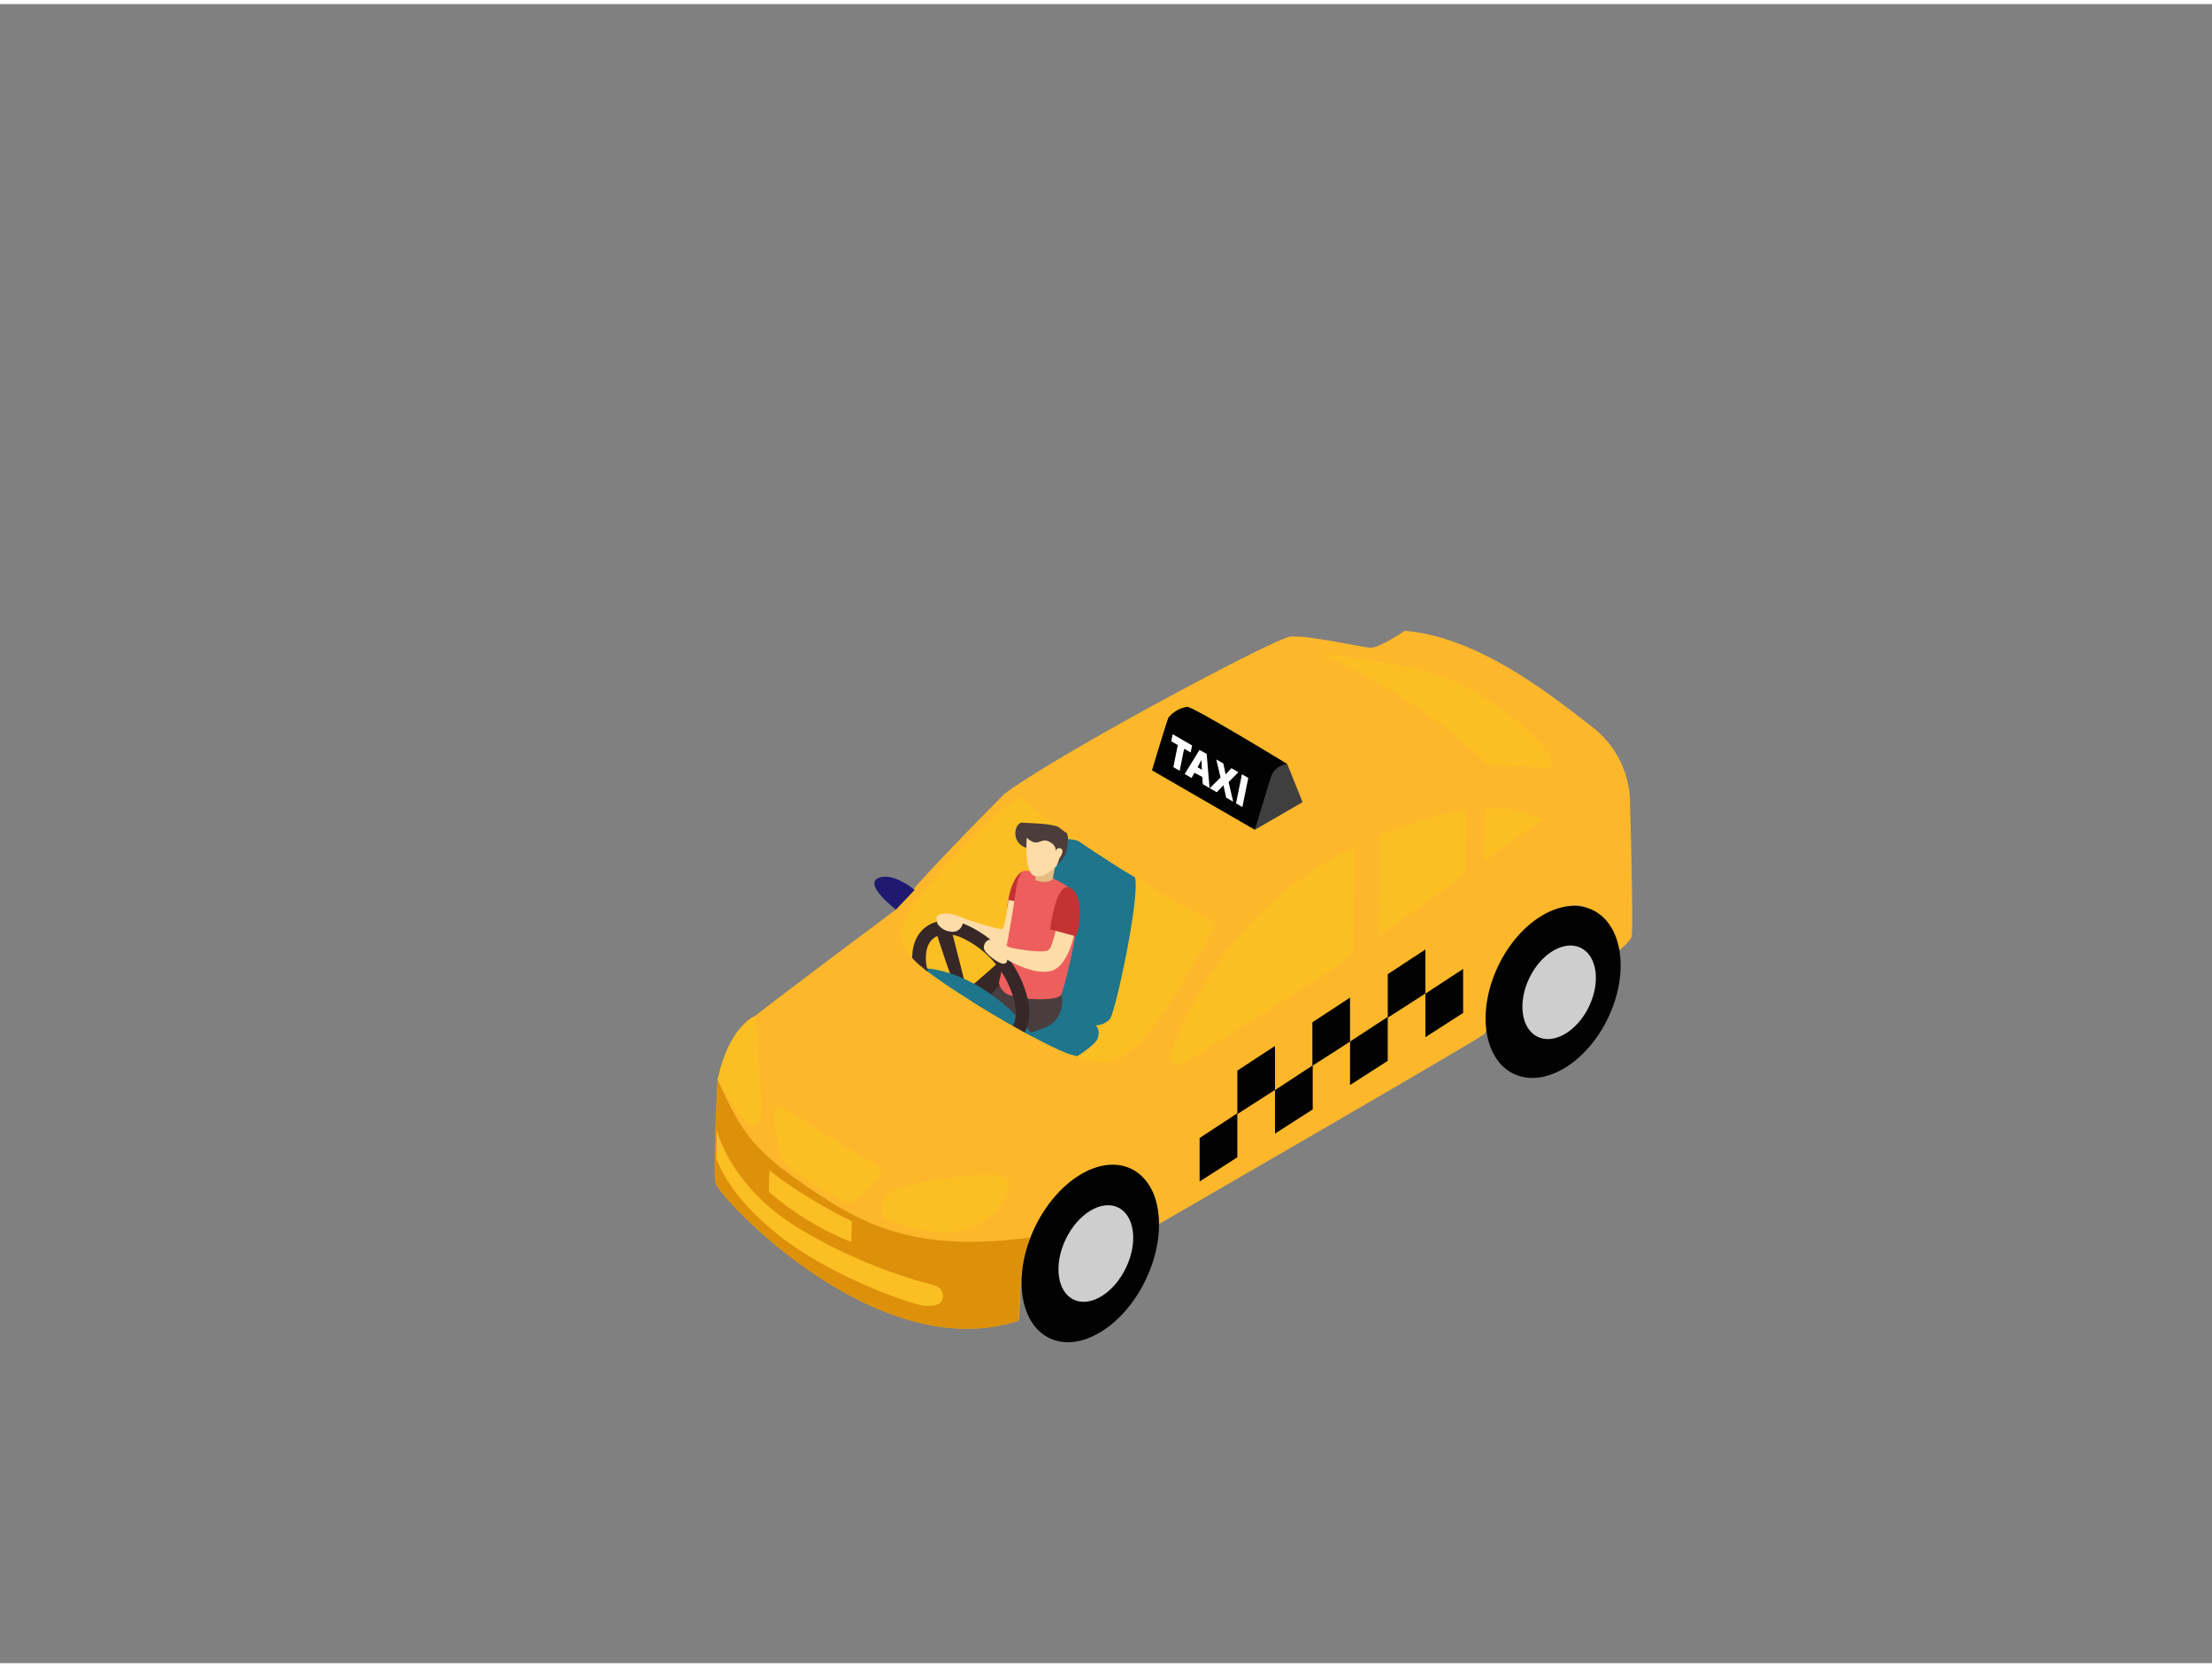 <svg xmlns="http://www.w3.org/2000/svg" xmlns:xlink="http://www.w3.org/1999/xlink" viewBox="0 0 400 300" width="406"
    height="306" class="illustration styles_illustrationTablet__1DWOa">
    <rect x="0" y="0" width="400" height="300" fill="#808080" stroke="none"/>
    <defs>
        <linearGradient id="linear-gradient" x1="200.35" y1="134.25" x2="188.91" y2="215.59"
            gradientUnits="userSpaceOnUse">
            <stop offset="0.01"></stop>
            <stop offset="1" stop-color="#fff"></stop>
        </linearGradient>
        <clipPath id="clip-path">
            <path
                d="M185.15,143.67c-2-1.91-19.8,17.89-20.92,20.56s-2.77,4.38.92,8.48S189.68,189,193.82,190s6.39,3.21,12-1.92,14.11-21.89,14.11-21.89S195.3,153.4,185.15,143.67Z"
                fill="none"></path>
        </clipPath>
        <linearGradient id="linear-gradient-2" x1="342.79" y1="181.29" x2="315.98" y2="206.78"
            gradientUnits="userSpaceOnUse">
            <stop offset="0" stop-color="#00a99d"></stop>
            <stop offset="1" stop-color="#fff"></stop>
        </linearGradient>
    </defs>
    <title>PP</title>
    <g style="isolation: isolate;">
        <g id="Layer_2" data-name="Layer 2">
            <!-- <path
                d="M196.24,288.6,23.74,186.65c-5.49-3.08-10.2-8.15-4.85-11.46L192,75.41c2.6-1.61,6.54-2.66,9.18-1.13L382.28,179.37c5.49,3.19,6.48,12.1,1,15.29L219,288.44A22.94,22.94,0,0,1,196.24,288.6Z"
                fill="#4444a5"></path> -->
            <!-- <polygon points="66.23 211.76 250.86 103.1 346.72 158.74 165.94 270.69 66.23 211.76" fill="#cecece">
            </polygon> -->
            <!-- <path d="M218.73,141.77,99.14,222.13s57.6,36.3,65.32,39.55l116.41-68.24" fill="url(#linear-gradient)"
                style="mix-blend-mode: multiply;"></path> -->
            <path
                d="M129.8,194.31,136.51,183c7.35-5.74,25.51-19.26,25.51-19.26,5.25-6.6,19.71-21,19.71-21,10.28-7.56,48.67-28,51.56-28.35s12.95,1.89,14.5,2,6.25-3.06,6.25-3.06c13.94,1.15,27.57,12.58,34.08,17.53a17.53,17.53,0,0,1,6.62,12.69s.69,23.88.29,25.14-4.26,4-4.26,4,.13-13.46-9.61-8.69-11.83,21.36-12.73,22.23-48.51,28.39-59.05,34.49c.1-3-.28-6.06-2.53-8.21-2.62-2.5-6.48-2.17-9.58-.91a16.77,16.77,0,0,0-7.78,6.17c-2.8,3.45-4.15,8-4.82,12.31-.08.54-.37,8-.49,8-25.68,8.41-54.14-22.42-54.71-24.83S129.8,194.31,129.8,194.31Z"
                fill="#fcb72b"></path>
            <path
                d="M150,216.5c9.6,6.09,19.47,8.76,36.2,6.53-.3,1.19-1.4,5.89-1.59,7.07-.08.54-.37,8-.49,8-25.68,8.41-54.14-22.42-54.71-24.83-.52-2.23.22-16.48.34-18.69C134.38,204.15,135.53,207.31,150,216.5Z"
                fill="#dd910a"></path>
            <path
                d="M139.14,210.88s-.14,3.86-.07,3.93a53.83,53.83,0,0,0,14.87,9.05l.07-3.76S145.11,215.77,139.14,210.88Z"
                fill="#fbbf24"></path>
            <path d="M165.4,160.18s-3.94-3.33-6.6-2.13,3.21,5.69,3.21,5.69Z" fill="#1f1971"></path>
            <ellipse cx="280.87" cy="178.64" rx="16.44" ry="10.99" transform="translate(-2.22 353.75) rotate(-64.2)"
                fill="#020202"></ellipse>
            <ellipse cx="281.96" cy="178.71" rx="8.94" ry="5.98" transform="translate(-1.67 354.77) rotate(-64.2)"
                fill="#cecece"></ellipse>
            <path
                d="M161.77,220.39a4.92,4.92,0,0,1-2-1.13c-1-1.1-.31-2.53.48-3.54a5.25,5.25,0,0,1,3.07-1.87,68.2,68.2,0,0,1,7.36-1.48c1.65-.24,3.31-.44,5-.56a19.38,19.38,0,0,1,5.4.06c1.87.4,1.43,2.81.78,4.06a12.66,12.66,0,0,1-5,4.7,11.43,11.43,0,0,1-4.72,1.45,21.94,21.94,0,0,1-5.28-.41,29.11,29.11,0,0,1-3.8-.9C162.63,220.66,162.2,220.54,161.77,220.39Z"
                fill="#fbbf24"></path>
            <path d="M129.8,194.31s3.11,6.1,4.94,7.65,2.71.5,2.94-1.05-.92-17.9-1.18-17.9S131.74,185.23,129.8,194.31Z"
                fill="#fbbf24"></path>
            <path
                d="M141.33,199.44c.55.26,1.16.78,1.59,1q4.65,2.82,9.27,5.7l4.62,2.87c1,.63,3.26,1.39,2.26,2.89a19.59,19.59,0,0,1-3.85,4.05c-1,.86-1.84,1.13-3.08.4-2.26-1.32-4.52-2.62-6.77-4-1.73-1-3.71-2.31-4.25-4.4A38.91,38.91,0,0,1,140,201.4c-.06-.75-.19-2.31,1-2.11A1.71,1.71,0,0,1,141.33,199.44Z"
                fill="#fbbf24"></path>
            <path
                d="M169.15,231.76a1.9,1.9,0,0,1,1.36,1.78c0,1.91-1.74,1.82-3.08,1.87-1.67.07-16.68-5-26.45-12.66s-11.45-14.15-11.45-14.15l.09-5s2.39,10.39,15.2,18a94,94,0,0,0,16.63,7.79c1.8.64,3.61,1.22,5.45,1.73A17.85,17.85,0,0,1,169.15,231.76Z"
                fill="#fbbf24"></path>
            <path
                d="M269,137.48l10.65.66s1.53.58.63-2-11.2-13.07-24.9-16.24c0,0-19-3.28-15.47-1.93C241.88,118.74,257.35,126,269,137.48Z"
                fill="#fbbf24"></path>
            <path d="M268.4,154.94c3.48-2.46,7-4.91,10.38-7.44a17.7,17.7,0,0,0-6.23-2,32,32,0,0,0-4,0Z" fill="#fbbf24">
            </path>
            <path
                d="M245,152.36a65,65,0,0,0-20,15,75.43,75.43,0,0,0-13.34,22.39,1.56,1.56,0,0,0,2.27,1.89c5.95-3.71,17.73-11.09,26.22-16.55l2.13-1.37v-.15l2.38-1.7Z"
                fill="#fbbf24"></path>
            <path
                d="M265.25,145.77a55.15,55.15,0,0,0-9.16,2.1c-2.15.68-4.29,1.48-6.4,2.36l-.34,18.3,14.92-10.67.76-.54Z"
                fill="#fbbf24"></path>
            <ellipse cx="197.17" cy="225.94" rx="17" ry="11.09" transform="translate(-92.07 305.1) rotate(-64.2)"
                fill="#020202"></ellipse>
            <ellipse cx="198.16" cy="225.95" rx="9.25" ry="6.03" transform="translate(-91.51 306) rotate(-64.2)"
                fill="#cecece"></ellipse>
            <g clip-path="url(#clip-path)">
                <rect x="157.75" y="132.03" width="75.06" height="71.57" fill="#fbbf24"></rect>
                <path
                    d="M187.3,158.47s3.27-7.83,6.25-7.46,10.54,3.68,11.65,6.78-3.51,24.68-4.52,25.79a3.84,3.84,0,0,1-2.58,1.11s1,.65.37,2.4-8.4,6.18-9.32,6.09-4.51-6.69-4.51-6.69"
                    fill="#1f758c"></path>
                <path d="M195,152.24s-1-6.67,1.16-6.39,8.85,3.76,8.66,5.15-1.29,5.64-1.29,5.64" fill="#1f758c"></path>
                <path d="M191.8,178.32s1.32,4.22-1.93,6.29c-1.72,1.1-7,2.29-7,2.29l-8.08-6,5.3-3.83" fill="#493d3f">
                </path>
                <path d="M169.33,167.94s3.22,10.38,3.94,10.38h1.56l-2.75-10.8" fill="#372727"></path>
                <polyline points="180.14 173.66 174.83 178.32 177.49 180.91 182.82 175.2" fill="#372727"></polyline>
                <path
                    d="M140.85,193s6.5-10.21,8-11.41,9.82-6.77,14.33-6.23c0,0,1.86-2.33,8.89,0s15.12,9.32,16.58,15.29c0,0,14.86,8.22,15.26,11.14s-1.19,16.85-1.19,16.85l-15.26,10.08-3.18-10.61Z"
                    fill="#1f758c"></path>
                <path d="M184.87,156.84s-2.1.84-2.74,6.49l3.38.41" fill="#c43333"></path>
                <path
                    d="M182.36,162s-.62,5-1.08,5.24-6.3-1.66-6.3-1.66a19.55,19.55,0,0,0-2.62-.95c-1.57-.45-3,0-3,.6a2.46,2.46,0,0,0,.79,1.78c.52.62,3.54.74,3.74.24a2.1,2.1,0,0,0,.13-1l-.13,1a4,4,0,0,1,2.49.75l5.71,4.07s.51-2.64.93-2.76,1.66-6.89,1.66-6.89"
                    fill="#fddca7"></path>
                <path
                    d="M194.7,161.28c-1.29-2.69-8.77-5.11-9.83-4.44a6.7,6.7,0,0,0-1,2.4c-.89,6-1.86,11.88-3.24,17.74a3,3,0,0,0,1.89,2.22c3,1,8.72,1,9.33,0S196,164,194.7,161.28Z"
                    fill="#ec5f5d"></path>
                <path d="M191,154.95l-.63,3.23s-.61,1.05-3.13.25v-3" fill="#e5bc80"></path>
                <path d="M191,155.88s1.8-1.6,1.92-3,.77-2.91-1-3.87-5.47-.82-7-1-2.54,4.34,1.69,4.77" fill="#4c3d3a">
                </path>
                <path
                    d="M185.67,150.74s-.49,6.31,1.37,6.89,3.8-1.6,4-1.75a7.13,7.13,0,0,0,.5-1.35s1.07-1.42.32-1.81-1,.52-1,.52.36-1.07-1.21-1.82S187.77,152.67,185.67,150.74Z"
                    fill="#fddca7"></path>
                <path
                    d="M180,189c-3.47,0-7.66-2.32-10.94-6.4-4.66-5.8-5.46-12.65-1.81-15.58,1.84-1.48,4.45-1.69,7.34-.59A19.67,19.67,0,0,1,186,180.65c.44,3.06-.32,5.56-2.16,7A6.06,6.06,0,0,1,180,189Zm-8.88-20.79a3.63,3.63,0,0,0-2.33.74c-2.48,2-1.48,7.54,2.19,12.1s8.87,6.74,11.35,4.74c1.13-.9,1.57-2.59,1.26-4.76a17.23,17.23,0,0,0-9.88-12.29A7.44,7.44,0,0,0,171.12,168.18Z"
                    fill="#372727"></path>
                <path
                    d="M191.62,163.74c0,.07-1,6.5-2,7.29s-6.81-.39-6.81-.39-3-1.31-3.66-1.44-1.41.79-1.21,1.64,2.7,2.75,3.51,2.69.66-.74.66-.74,4.92,3,8.1,2,4.2-7.34,4.2-7.34"
                    fill="#fddca7"></path>
                <path d="M189.87,167.31s1-7.95,3.24-7.63,2.8,5.4,1.46,8.9Z" fill="#c43333"></path>
                <path
                    d="M173.36,165.11a1,1,0,0,0-1.19.62,3.18,3.18,0,0,1-.39-.07,1.52,1.52,0,0,1-.63-.49,1,1,0,0,0-1.41,0,1,1,0,0,0,0,1.41,3.29,3.29,0,0,0,2.24,1.15,1.84,1.84,0,0,0,2.09-1.38A1,1,0,0,0,173.36,165.11Z"
                    fill="#fddca7"></path>
            </g>
            <polygon points="216.93 205.04 216.93 212.91 223.75 208.53 223.75 200.57 216.93 205.04" fill="#020202">
            </polygon>
            <polygon points="223.75 192.86 223.75 200.72 230.56 196.35 230.56 188.39 223.75 192.86" fill="#020202">
            </polygon>
            <polygon points="230.56 196.38 230.56 204.25 237.38 199.87 237.38 191.91 230.56 196.38" fill="#020202">
            </polygon>
            <polygon points="237.32 184.12 237.32 191.99 244.13 187.61 244.13 179.65 237.32 184.12" fill="#020202">
            </polygon>
            <polygon points="244.13 187.6 244.13 195.47 250.95 191.09 250.95 183.14 244.13 187.6" fill="#020202">
            </polygon>
            <polygon points="250.95 175.42 250.95 183.29 257.76 178.91 257.76 170.95 250.95 175.42" fill="#020202">
            </polygon>
            <polygon points="257.76 178.94 257.76 186.81 264.58 182.43 264.58 174.47 257.76 178.94" fill="#020202">
            </polygon>
            <path d="M226.92,149.31l8.63-5-2.75-6.83s-3-.22-4,.76S226.92,149.31,226.92,149.31Z" fill="#3f3f3f"></path>
            <path
                d="M208.32,138.56s2.69-9,3-9.58a5.48,5.48,0,0,1,3.36-1.9c1.18,0,18.15,10.36,18.15,10.36a3.37,3.37,0,0,0-2.91,2.07c-.67,2-3,9.8-3,9.8Z"
                fill="#020202"></path>
            <polygon
                points="215.57 134.06 215.31 135.34 214.13 134.65 213.32 138.64 212.18 137.98 212.98 133.99 211.8 133.31 212.06 132.03 215.57 134.06"
                fill="#fff"></polygon>
            <path
                d="M218.2,135.58l.53,6.19-1.24-.72-.07-1.29L216,139l-.53.94-1.24-.72,2.67-4.34ZM216.56,138l.78.45-.08-1.77-.7,1.32"
                fill="#fff"></path>
            <polygon points="225.73 139.93 224.66 145.2 223.51 144.53 224.58 139.27 225.73 139.93" fill="#fff">
            </polygon>
            <polygon
                points="223.94 138.9 222.17 140.69 223 144.23 221.73 143.5 221.24 141.25 220.03 142.52 218.77 141.79 220.71 139.85 219.95 136.59 221.22 137.33 221.63 139.29 222.68 138.17 223.94 138.9"
                fill="#fff"></polygon>
            <!-- <path d="M63.83,179.71V105A10.4,10.4,0,0,1,69,96L174.18,35.29a2.07,2.07,0,0,1,3.1,1.79v76.8Z"
                fill="#edf5f8"></path>
            <path d="M63.83,113.77V105A10.4,10.4,0,0,1,69,96L174.18,35.29a2.07,2.07,0,0,1,3.1,1.79V48.54Z"
                fill="#fbbf24"></path>
            <path
                d="M71.95,119.5v37.27a.88.88,0,0,0,1.32.77l24.63-13.85v-38a1.58,1.58,0,0,0-2.36-1.37L73.37,117A2.83,2.83,0,0,0,71.95,119.5Z"
                fill="#fff"></path>
            <path
                d="M81.09,141.52s-9,7.07-9.2,7.81c-.12.52,0,4.66.1,7.12a1.12,1.12,0,0,0,1.67.93l23.2-13.1a2.07,2.07,0,0,0,1.05-1.78l.09-7.87-9.86,2.11"
                fill="#fbbf24"></path>
            <path d="M80.37,137.22l.72,4.3s5.5.55,6.22,0,1.92-4.28,1.92-4.28l0-4.38" fill="#d3835f"></path>
            <path d="M91.26,126.68s2-5.66,1.38-8.7-.12-4.8-4.65-4.61-9.67,5-10.58,9C76.8,125,78.5,132,79.54,132.83"
                fill="#563317"></path>
            <path
                d="M78.8,126.11l.5,10.39s2.26,4.19,5.53,3.1,5.7-7.12,6.2-8.72,0-12.49,0-12.49-.92,4-4.78,4.61S78.71,124.2,78.8,126.11Z"
                fill="#f1a782"></path>
            <path d="M79.53,131.46s-.93-1.69-2.5-1.06,1.14,5,2.5,4.1" fill="#f1a782"></path>
            <path d="M90.87,125.79s.25-2.66,1.61-2.2-.76,4.53-1.61,5.5" fill="#f1a782"></path>
            <path
                d="M80.9,140.41l-1.22,2.22,6.84,3.26.27-2.22L88.36,145l2.9-8.54-2-.18s-.15,3.61-3,4.81A5.84,5.84,0,0,1,80.9,140.41Z"
                fill="#136db7"></path>
            <path
                d="M94.18,155.09l-.49.4c0-.39.05-.79.07-1.19a13.14,13.14,0,0,0,.48-2.78c0-.18-.24-.19-.3,0a8.91,8.91,0,0,0-.46,2.61v0a5.91,5.91,0,0,1-1,2.42c-.53.56-1.2.15-1.77.52a1.4,1.4,0,0,0-.46.56c-.07-.37-.21-.75-.58-.76s-.63.37-.84.75c-.05-.35-.23-.64-.67-.62s-.82.51-1.07,1a1.61,1.61,0,0,0-.39-1.12.7.7,0,0,0-.87,0,.93.93,0,0,0-1.32-.5,4.11,4.11,0,0,0-1,.56,1.25,1.25,0,0,0-.41-.84c-.39-.24-.89.3-1.15.53a7.38,7.38,0,0,0-1.39,1.65,12.1,12.1,0,0,0-1.57,5c0,.19.28.19.3,0a12.25,12.25,0,0,1,1.29-4.44,7.58,7.58,0,0,1,1.08-1.51,6.46,6.46,0,0,1,.69-.64q.38-.55.75.06c0,.14.08.29.11.43a10.71,10.71,0,0,0-1.71,1.94,13.85,13.85,0,0,0-2,4.09c-.2.68-.87,2.76,0,3.23,1,.55,2-1.44,2.41-2a11.7,11.7,0,0,0,1.71-4.49,8.17,8.17,0,0,0,0-2.17c0-.1,0-.24,0-.39.84-.7,1.73-1.14,2-.31a2.77,2.77,0,0,0-.29.26A5.07,5.07,0,0,0,84,161.77a.15.15,0,0,0,.25.07A5.68,5.68,0,0,0,86,158.07a3.11,3.11,0,0,0,0-.89c.84-.35.9,1.07.81,1.68a.15.15,0,0,0,.29.08,4.76,4.76,0,0,1,.48-1,3,3,0,0,1,.33-.45q1,.06.66.79c0,.16.2.28.28.12a2.7,2.7,0,0,1,.5-.86c.74-.57.7.24.76.68,0,.16.25.12.29,0a3.27,3.27,0,0,1,.23-.51,1.14,1.14,0,0,1,1-.48c.16,0,.28,0,.42,0l-.25.29a2.81,2.81,0,0,0-.85,2.17.15.15,0,0,0,.11.11c1.22.41,2.14-1.57,2.39-2.45a8,8,0,0,0,.25-1.36c.24-.21.49-.42.74-.62S94.33,155,94.18,155.09ZM80.75,165.46c-.21.27-.88,1.09-1.29.43a2.53,2.53,0,0,1,0-1.18,9.61,9.61,0,0,1,.56-2.2,13.54,13.54,0,0,1,1.89-3.5,12.45,12.45,0,0,1,1.38-1.47C83.72,160.35,82.46,163.3,80.75,165.46Zm4.53-5.75a4.32,4.32,0,0,1-1,1.73,4.77,4.77,0,0,1,.41-2.81,3.63,3.63,0,0,1,.81-1.17l.17-.12A5.09,5.09,0,0,1,85.28,159.71Zm8.11-4.28c0,.11,0,.23,0,.34l-.16.14h0Zm-.5,2.36a3.5,3.5,0,0,1-.91,1.32l-.31.23q-.75-.3-.29-.86a4.93,4.93,0,0,1,.56-.81,13.86,13.86,0,0,1,1.35-1.44A6.41,6.41,0,0,1,92.89,157.79Z"
                fill="#0f1c15"></path>
            <polygon points="103.17 101.02 103.17 107.36 167.47 71.86 167.47 64.79 103.17 101.02" fill="#a6b9bf">
            </polygon>
            <polygon points="166.85 78.75 156.72 84.46 156.72 91.02 166.85 85.43 166.85 78.75" fill="#a6b9bf"></polygon>
            <polygon points="151.79 87.49 142.36 92.8 142.36 99.24 151.79 94.04 151.79 87.49" fill="#a6b9bf"></polygon>
            <polygon points="127.73 99.24 103.17 113.08 103.17 119.42 127.73 105.86 127.73 99.24" fill="#a6b9bf">
            </polygon>
            <polygon points="127.73 109.33 103.17 123.17 103.17 129.51 127.73 115.95 127.73 109.33" fill="#a6b9bf">
            </polygon>
            <polygon points="149.46 114.81 147.98 115.64 147.98 123.16 149.46 122.35 149.46 114.81" fill="#a6b9bf">
            </polygon>
            <polygon points="162.97 107.2 153.93 112.3 153.93 119.88 162.97 114.89 162.97 107.2" fill="#a6b9bf">
            </polygon>
            <polygon points="164.46 106.36 164.46 114.06 171.15 110.37 171.15 102.59 164.46 106.36" fill="#a6b9bf">
            </polygon>
            <polygon points="152.43 113.14 150.95 113.97 150.95 121.52 152.43 120.71 152.43 113.14" fill="#a6b9bf">
            </polygon>
            <polygon points="146.49 116.49 142.28 118.86 142.28 126.31 146.49 123.99 146.49 116.49" fill="#a6b9bf">
            </polygon>
            <path
                d="M346.33,194.58l-5.5-7.08L298.9,206.35c4.09,2.09,10,5.7,15.79,9.06C326,209.59,335.83,201.84,346.33,194.58Z"
                opacity="0.68" fill="url(#linear-gradient-2)" style="mix-blend-mode: multiply;"></path>
            <rect x="336.38" y="126.92" width="10.33" height="68.49" rx="2.01" ry="2.01" fill="#bc532a"></rect>
            <path
                d="M367.06,140.93c-2.38-10.34-13-55.88-31.72-42.49C325.73,105.3,323,116,319.17,126.5c-3.18,8.68-5.83,17.82-6,27.13-.3,19,19,21.27,33.72,21.2,8.51,0,20.64-5.06,22.62-14.29,1.2-5.57-.84-12.14-2-17.59Q367.29,141.94,367.06,140.93Z"
                fill="#2c9135"></path>
            <path
                d="M368,142.94q-.22-1-.45-2C365.4,131.79,356.88,95.12,342,96c4.43,19.33,11,39.75,7.48,59.53a45.24,45.24,0,0,1-7.89,19.15c2,.1,3.94.13,5.82.12,8.51,0,20.64-5.06,22.62-14.29C371.19,155,369.15,148.4,368,142.94Z"
                fill="#156819"></path> -->
        </g>
    </g>
</svg>